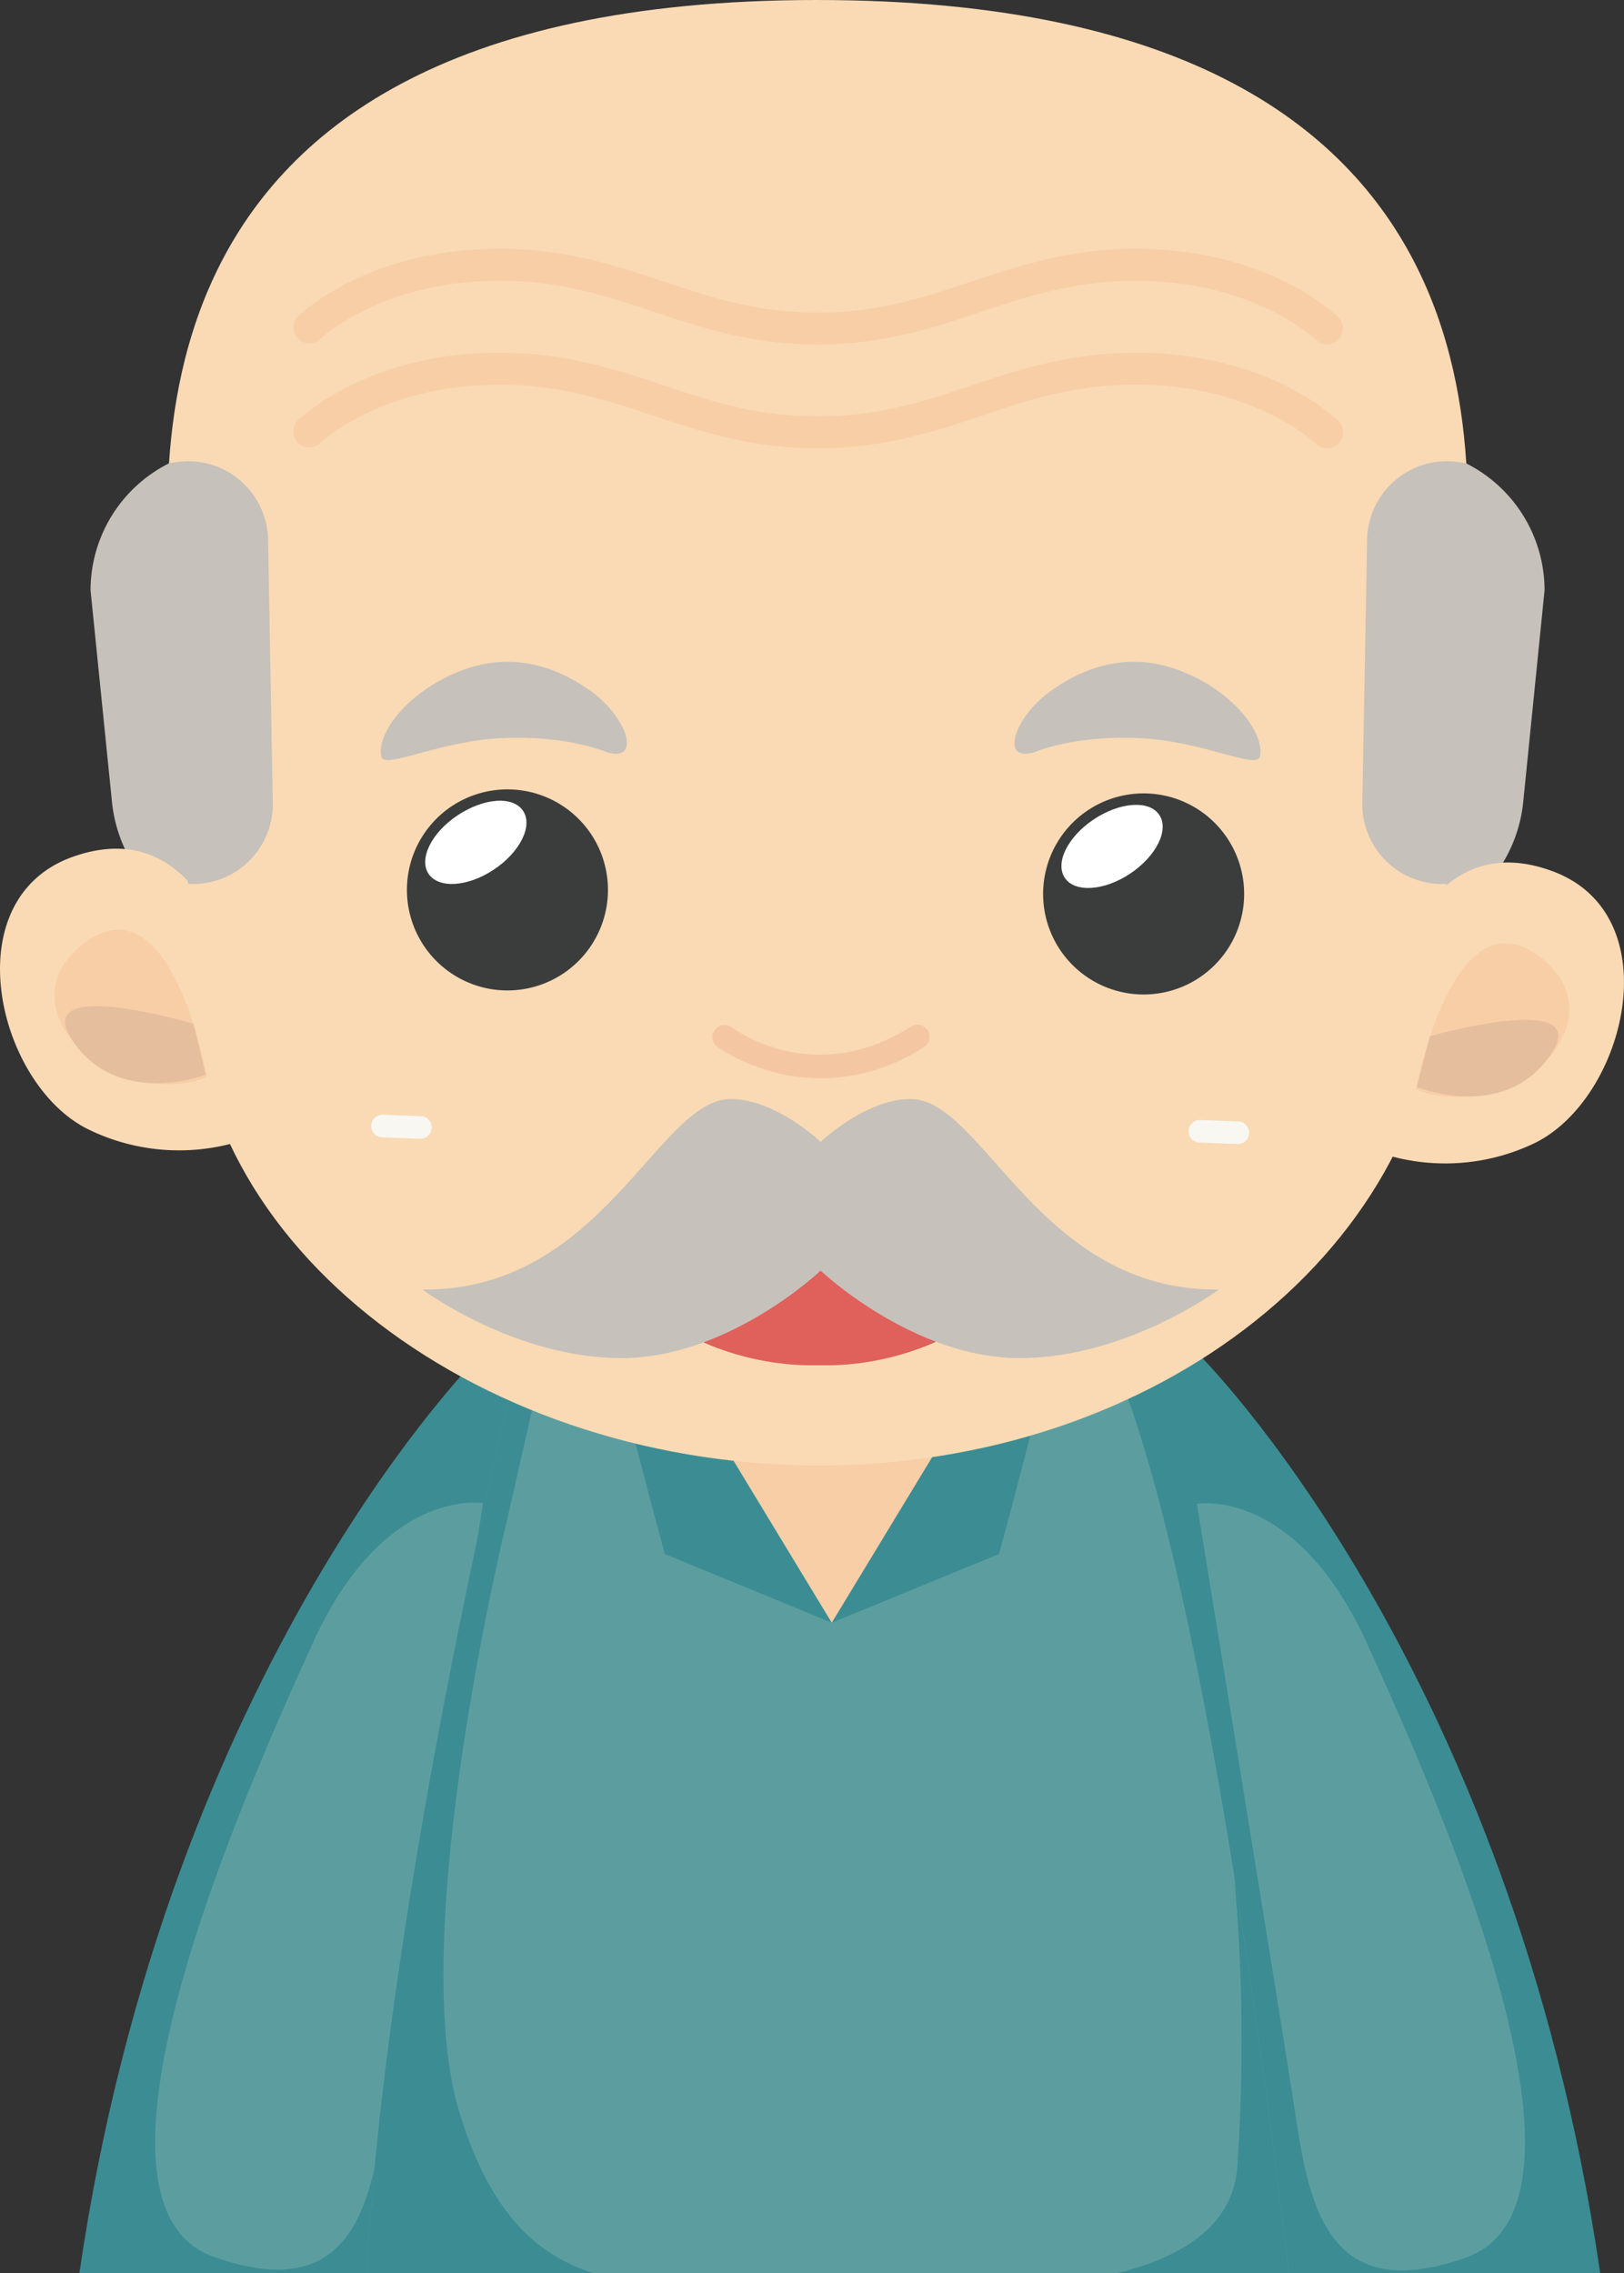 <svg xmlns="http://www.w3.org/2000/svg" viewBox="0 0 185.8 260"><rect x="0" y="0" width="185.8" height="260" fill="#333333" stroke="none"/><defs><style>.cls-1{fill:#3b8d93;}.cls-2{fill:#5c9ea0;}.cls-3{fill:#f7cea6;}.cls-4{fill:#c6c1ba;}.cls-5{fill:#f9dab4;}.cls-6{fill:#f9f7f2;}.cls-7{fill:#e5be9e;}.cls-8{fill:#f4c7a2;}.cls-9{fill:#3b3d3d;}.cls-10{fill:#fff;}.cls-11{fill:#ad3936;}.cls-12{fill:#e0605c;}</style></defs><title>资源 21</title><g id="图层_2" data-name="图层 2"><g id="Layer_1" data-name="Layer 1"><path class="cls-1" d="M55.22,154.69S19.36,189.8,9.08,260h40C53,240.85,65.71,176.31,65.71,158.29,65.71,158.29,62.9,148.31,55.22,154.69Z"/><path class="cls-2" d="M35.82,187.86C27.62,205.81,7.28,252,24.43,258.11s18.21-8,20-19.18,10.83-67,10.83-67S44,169.92,35.82,187.86Z"/><path class="cls-1" d="M136.94,154.69c-7.68-6.38-10.49,3.6-10.49,3.6,0,18,12.76,82.56,16.63,101.71h40C172.8,189.8,136.94,154.69,136.94,154.69Z"/><path class="cls-2" d="M136.94,172s9.08,55.8,10.83,67,2.81,25.34,20,19.18-3.19-52.3-11.39-70.25S136.94,172,136.94,172Z"/><path class="cls-2" d="M147.46,260c-2.89-24.67-10.37-81.67-20.14-104.5l-68.14.38S44.39,215.76,41.92,260Z"/><path class="cls-1" d="M62.1,155.86l-2.92,0S44.39,215.76,41.92,260h26c-6.81-2.18-11.92-7.15-15.37-18.44-6.22-20.36,5.53-68,5.53-68Z"/><path class="cls-1" d="M127.74,260h19.71c-1.26-10.81-3.41-27.83-6.25-45.46a211.58,211.58,0,0,1,.35,33.37C141,254.55,135.39,258.12,127.74,260Z"/><path class="cls-1" d="M95.16,185.6l-19.1-7.86S70.4,157,70.62,155.65l1-6h47.12l1,6c.22,1.35-5.44,22.09-5.44,22.09Z"/><polygon class="cls-3" points="77.7 156.81 95.16 185.6 112.62 156.81 77.7 156.81"/><path class="cls-4" d="M157.68,106.72H29.4a16.67,16.67,0,0,1-16.59-15l-2.45-24.2A16.26,16.26,0,0,1,26.62,51.27H160.45a16.26,16.26,0,0,1,16.26,16.26l-2.44,24.2A16.67,16.67,0,0,1,157.68,106.72Z"/><path class="cls-5" d="M93.45,0C7.85,0,19.8,60.44,19.63,71.67c-.11,7.41,2.64,36.65,2.56,37.87-2.08,31.75,31.55,57.82,70.93,58.07s71.47-25.33,71.68-57.15c0,0,2.51-31.38,2.56-38.79C167.43,59.93,179.05,0,93.45,0Z"/><path class="cls-6" d="M49.39,129a1.3,1.3,0,0,1-1.33,1.24l-4.35-.16a1.29,1.29,0,0,1-1.24-1.34h0a1.29,1.29,0,0,1,1.34-1.24l4.34.16A1.29,1.29,0,0,1,49.39,129Z"/><path class="cls-6" d="M142.91,129.61a1.28,1.28,0,0,1-1.33,1.23l-4.35-.16a1.29,1.29,0,0,1-1.24-1.33h0a1.3,1.3,0,0,1,1.34-1.25l4.34.16a1.3,1.3,0,0,1,1.24,1.35Z"/><path class="cls-5" d="M155.68,131a23.65,23.65,0,0,0,19.9-.26c10.44-5.11,15.59-26.07,2.06-31.09S160,110.14,160,110.14Z"/><path class="cls-3" d="M162,124.57s4.3-23,14.34-15c6.17,4.87,2.51,11.68-3.22,14.47C169.51,125.76,164.84,125.91,162,124.57Z"/><path class="cls-7" d="M162.1,124.31l1.49-5.79s19.1-5.45,13.74,2.22S162.1,124.31,162.1,124.31Z"/><path class="cls-5" d="M29.88,129.63a23.68,23.68,0,0,1-19.9-.52C-.39,123.87-5.27,102.84,8.32,98s17.56,10.77,17.56,10.77Z"/><path class="cls-3" d="M23.66,123.17s-4-23-14.14-15.21c-6.23,4.79-2.66,11.64,3,14.5C16.12,124.26,20.78,124.48,23.66,123.17Z"/><path class="cls-7" d="M23.54,122.91l-1.41-5.81s-19-5.69-13.77,2S23.54,122.91,23.54,122.91Z"/><path class="cls-8" d="M93.92,123.34A21.6,21.6,0,0,1,82,119.68a1.39,1.39,0,0,1,1.68-2.21c.39.29,9.49,7,20.55-.06a1.38,1.38,0,1,1,1.48,2.34A21.69,21.69,0,0,1,93.92,123.34Z"/><path class="cls-9" d="M140.44,95.91a11.5,11.5,0,1,1-16-3.22A11.5,11.5,0,0,1,140.44,95.91Z"/><path class="cls-10" d="M132.64,93.21c1.14,1.72-.36,4.72-3.34,6.71s-6.34,2.2-7.48.48.35-4.72,3.34-6.7S131.5,91.49,132.64,93.21Z"/><path class="cls-9" d="M67.65,95.44a11.5,11.5,0,1,1-16-3.21A11.51,11.51,0,0,1,67.65,95.44Z"/><path class="cls-10" d="M59.85,92.75c1.14,1.72-.36,4.72-3.35,6.71s-6.33,2.2-7.47.48.35-4.72,3.34-6.7S58.7,91,59.85,92.75Z"/><path class="cls-11" d="M118.4,144.33c-4.32,5.69-11.93,11.82-24.7,11.82-13,0-20.75-6.39-25-12.17C65.12,139.21,122.13,139.41,118.4,144.33Z"/><path class="cls-12" d="M93.7,156.15a30.57,30.57,0,0,0,17.9-5.27c-5-3.35-12.3-6.3-17.94-6.3A28.39,28.39,0,0,0,75.92,151h0A30.88,30.88,0,0,0,93.7,156.15Z"/><path class="cls-3" d="M151.81,51.27a1.79,1.79,0,0,1-1.28-.53h0c-.07-.06-7-6.75-20.57-6.75-7,0-12.16,1.72-17.64,3.55s-11.2,3.73-18.78,3.73-13.28-1.9-18.79-3.73S64.1,44,57.11,44c-13.55,0-20.5,6.69-20.57,6.75A1.82,1.82,0,0,1,34,48.16c.32-.32,8-7.81,23.14-7.81,7.58,0,13.28,1.89,18.79,3.73s10.65,3.55,17.64,3.55,12.16-1.72,17.63-3.55,11.21-3.73,18.79-3.73c15.15,0,22.82,7.49,23.14,7.81a1.82,1.82,0,0,1-1.29,3.11Z"/><path class="cls-3" d="M151.81,39.39a1.84,1.84,0,0,1-1.28-.53h0c-.07-.07-7-6.75-20.57-6.75-7,0-12.16,1.72-17.64,3.54s-11.2,3.74-18.78,3.74-13.28-1.9-18.79-3.74S64.1,32.11,57.11,32.11c-13.55,0-20.5,6.68-20.57,6.75A1.82,1.82,0,0,1,34,36.28c.32-.32,8-7.82,23.14-7.82,7.58,0,13.28,1.9,18.79,3.74s10.65,3.55,17.64,3.55S105.7,34,111.17,32.2s11.21-3.74,18.79-3.74c15.15,0,22.82,7.5,23.14,7.82a1.82,1.82,0,0,1-1.29,3.11Z"/><path class="cls-4" d="M167.76,53l-.74-.13a9.14,9.14,0,0,0-10.61,8.86l-.55,30.07a9.14,9.14,0,0,0,9.56,9.3h.1l5.23-22.88Z"/><path class="cls-4" d="M19.32,53l.74-.13a9.15,9.15,0,0,1,10.61,8.86l.54,30.07a9.14,9.14,0,0,1-9.56,9.3h-.1L16.32,78.22Z"/><path class="cls-4" d="M118.27,86.06s4.47-2,12.08-1.64c7.35.34,13.49,3.67,13.8,2.09.56-2.83-3.34-7.7-9.43-9.91C129,74.51,123.9,76.3,120,79.19S114.34,87.14,118.27,86.06Z"/><path class="cls-4" d="M69.5,86.06s-4.46-2-12.08-1.64c-7.35.34-13.48,3.67-13.8,2.09-.56-2.83,3.35-7.7,9.43-9.91,5.72-2.09,10.82-.3,14.74,2.59S73.43,87.14,69.5,86.06Z"/><path class="cls-4" d="M104.17,125.7c-5.15,0-10.28,4.9-10.28,4.9s-5.14-4.9-10.29-4.9c-8.33,0-14.7,22-35.27,21.79,0,0,10.53,7.84,22.78,7.84s22.78-10,22.78-10,10.53,10,22.77,10,22.78-7.84,22.78-7.84C118.87,147.74,112.5,125.69,104.17,125.7Z"/></g></g></svg>